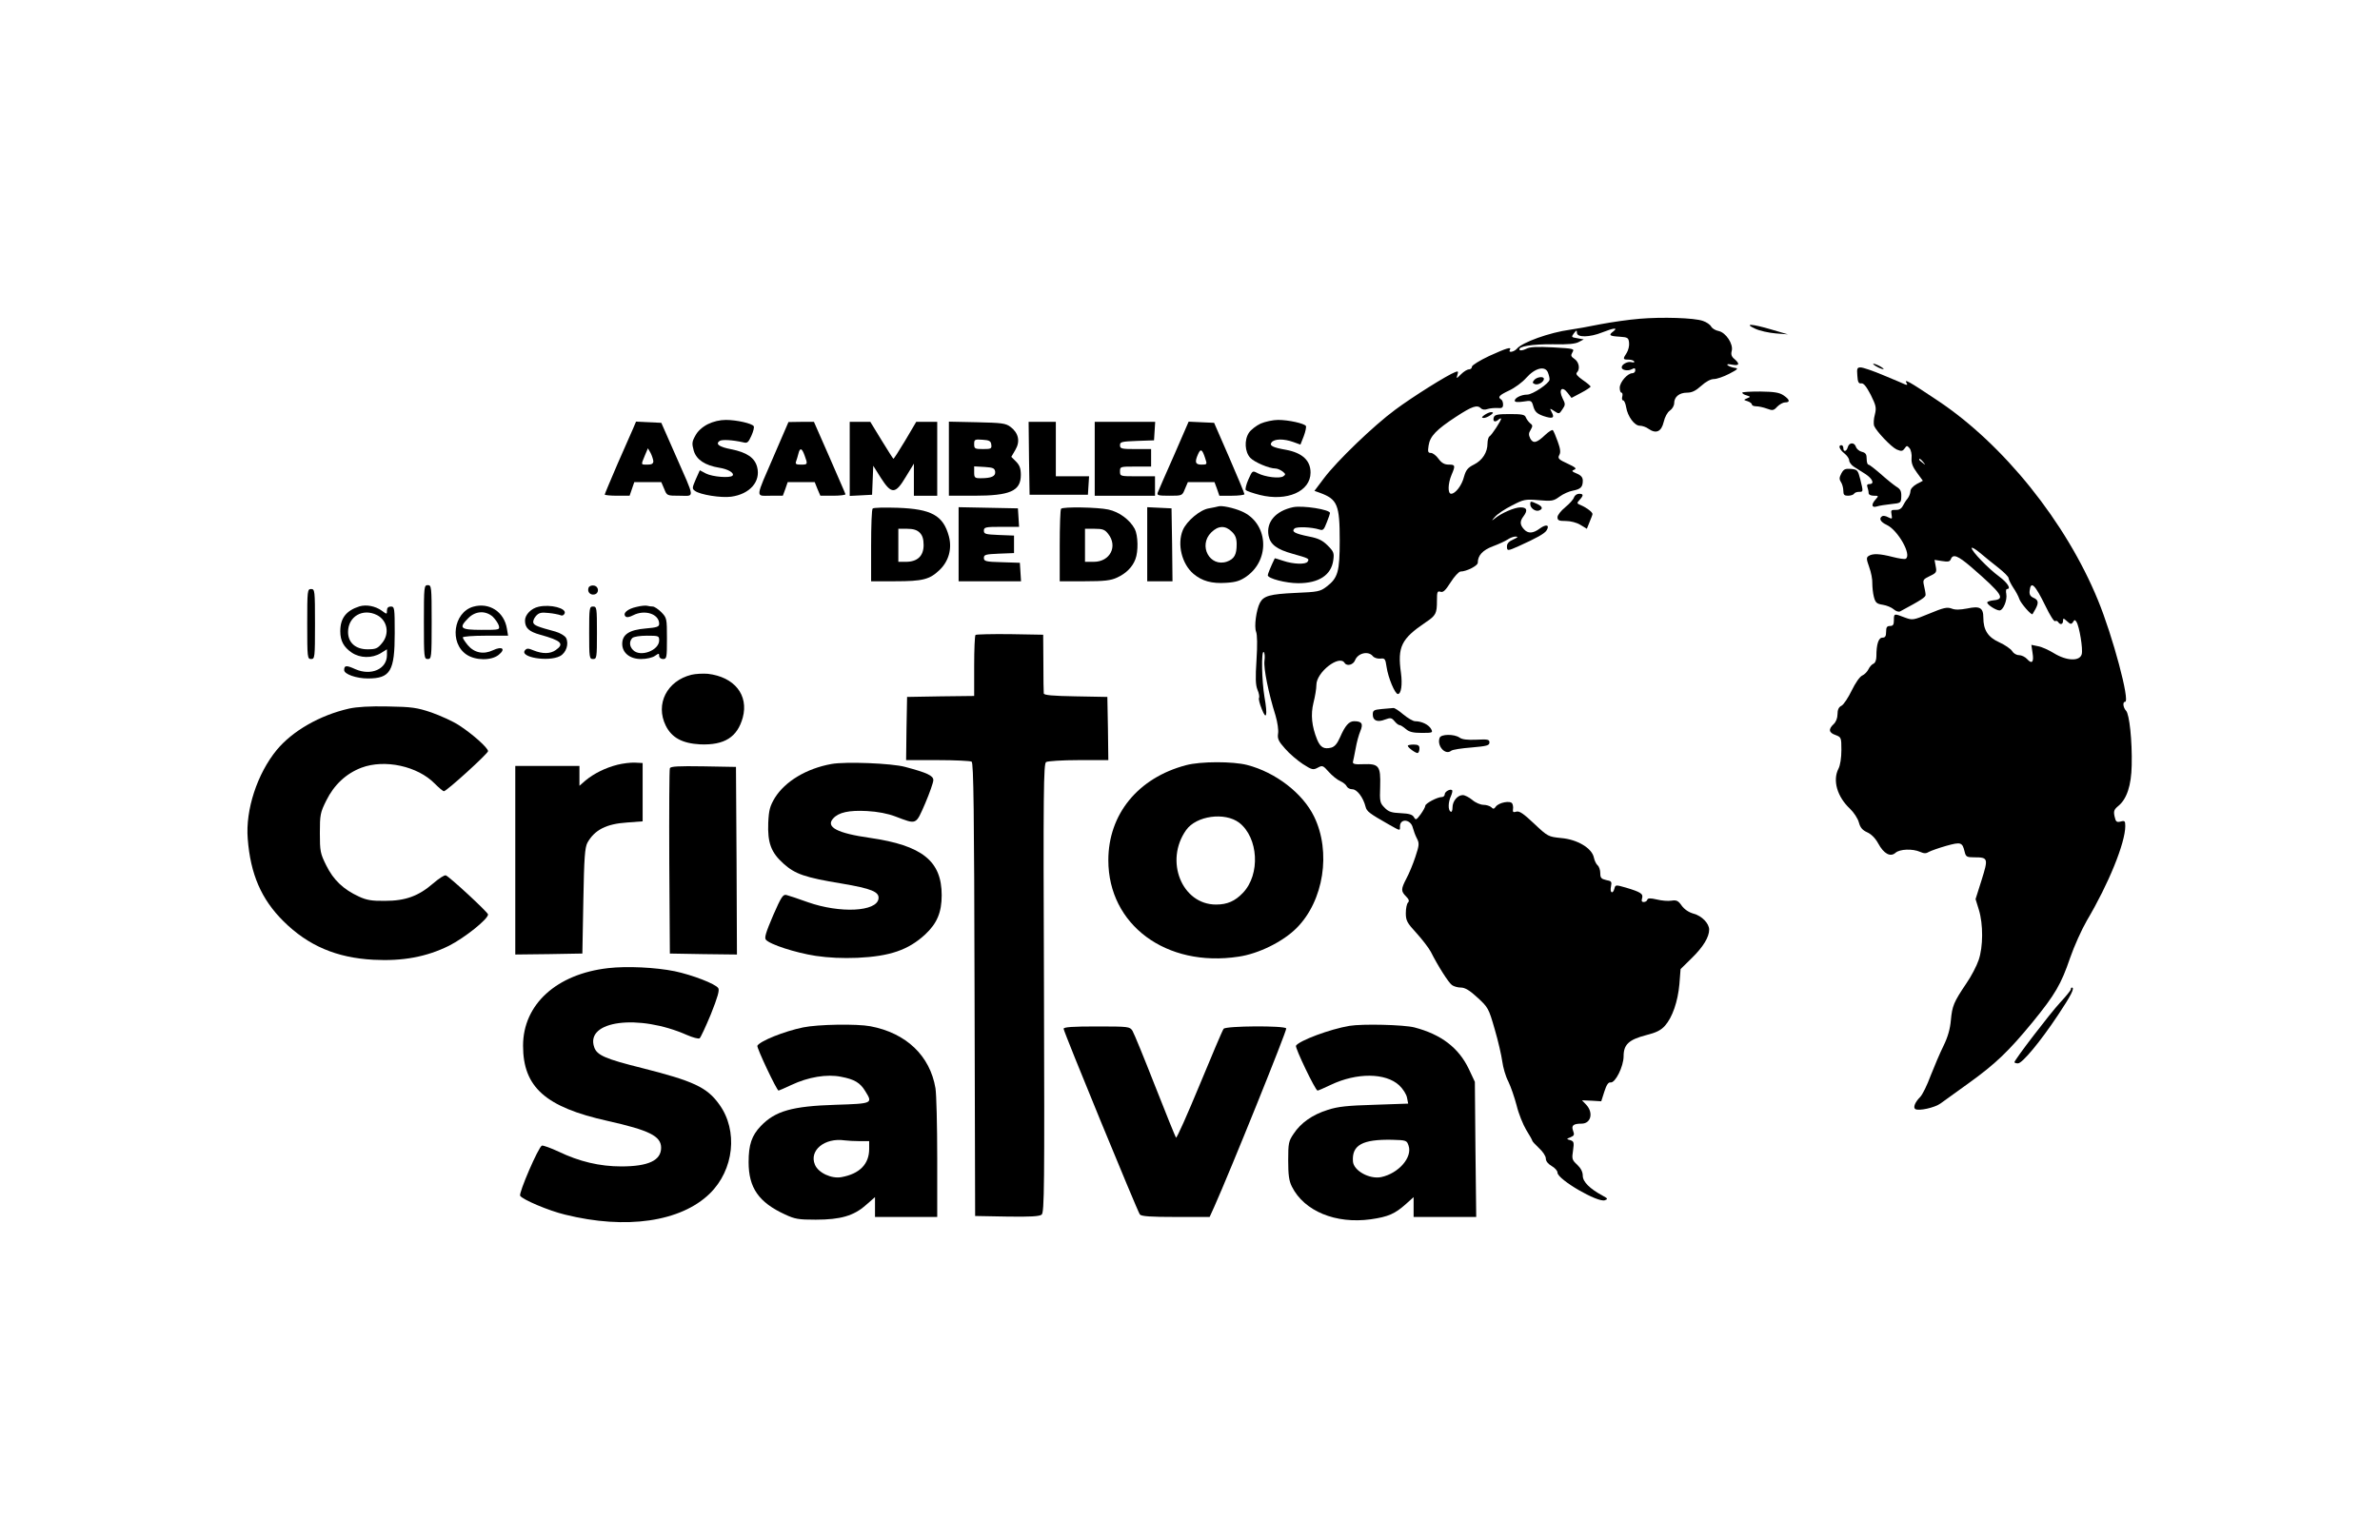 <?xml version="1.0" standalone="no"?>
<!DOCTYPE svg PUBLIC "-//W3C//DTD SVG 20010904//EN"
 "http://www.w3.org/TR/2001/REC-SVG-20010904/DTD/svg10.dtd">
<svg version="1.0" xmlns="http://www.w3.org/2000/svg"
 width="1224pt" height="792pt" viewBox="0 0 1224 792"
 preserveAspectRatio="xMidYMid meet">

<g transform="translate(0,792) scale(0.1,-0.1)"
fill="#000000" stroke="none">
<path d="M8430 6280 c-52 -4 -142 -17 -200 -28 -58 -12 -127 -24 -155 -28
-105 -14 -247 -65 -274 -98 -15 -17 -46 -22 -36 -6 11 18 -16 10 -106 -31 -49
-23 -89 -48 -89 -55 0 -8 -7 -14 -15 -14 -9 0 -27 -11 -41 -25 -24 -24 -25
-24 -19 -4 6 19 4 21 -11 15 -39 -14 -222 -129 -309 -194 -110 -81 -300 -264
-366 -352 l-49 -65 28 -10 c90 -33 102 -61 102 -245 0 -161 -9 -193 -68 -238
-33 -25 -44 -27 -161 -32 -129 -6 -162 -15 -181 -50 -19 -36 -31 -123 -20
-150 6 -16 7 -67 2 -145 -6 -93 -5 -128 5 -153 8 -18 11 -37 8 -42 -3 -5 3
-30 14 -57 24 -62 31 -34 14 62 -14 82 -17 239 -4 231 5 -3 7 -23 4 -45 -5
-39 20 -164 57 -282 10 -34 16 -75 13 -92 -4 -27 2 -40 36 -78 22 -26 64 -61
91 -79 47 -30 53 -32 77 -19 24 13 27 12 57 -22 17 -19 44 -41 59 -47 15 -7
30 -19 33 -27 4 -8 16 -15 29 -15 24 0 56 -42 68 -90 6 -24 19 -34 121 -92 59
-33 56 -33 56 -9 0 43 56 37 66 -7 4 -15 13 -40 21 -55 13 -25 12 -35 -8 -95
-12 -37 -33 -87 -46 -111 -28 -54 -29 -65 -2 -92 15 -15 18 -24 10 -32 -6 -6
-11 -30 -11 -54 0 -38 6 -50 54 -102 30 -33 64 -77 75 -98 36 -72 91 -158 108
-170 9 -7 30 -13 46 -13 21 0 45 -14 86 -52 54 -50 57 -54 88 -162 18 -61 35
-136 39 -166 4 -30 17 -77 31 -103 13 -27 32 -82 43 -124 10 -42 33 -98 49
-125 17 -27 31 -52 31 -55 0 -4 16 -21 35 -39 19 -17 35 -41 35 -53 0 -14 11
-28 30 -39 16 -9 30 -24 30 -34 0 -35 208 -156 244 -142 16 6 15 9 -11 23 -67
36 -103 72 -103 103 0 20 -10 39 -29 57 -26 24 -28 30 -21 73 6 42 4 47 -14
53 -21 6 -21 6 1 15 19 8 21 13 13 34 -10 27 2 36 44 36 48 0 62 56 24 97
l-22 23 50 -2 49 -3 16 50 c11 35 21 49 32 47 24 -4 67 82 67 135 0 60 27 85
115 108 52 13 77 25 98 49 38 43 66 124 74 214 l6 77 59 58 c58 57 88 107 88
145 0 32 -38 71 -80 82 -25 7 -47 22 -61 41 -18 26 -27 30 -53 26 -17 -3 -51
0 -75 6 -34 8 -46 7 -49 -1 -2 -7 -10 -12 -19 -12 -10 0 -12 6 -8 19 7 23 -6
32 -83 55 -52 15 -54 15 -59 -4 -8 -32 -25 -23 -18 9 5 26 3 29 -25 34 -25 6
-30 11 -30 36 0 15 -6 34 -14 40 -7 6 -16 25 -19 40 -10 48 -85 93 -168 100
-66 7 -68 7 -139 74 -55 52 -76 66 -91 62 -16 -5 -20 -3 -18 12 2 10 0 23 -4
30 -10 16 -68 5 -84 -16 -9 -13 -14 -14 -24 -3 -7 6 -25 12 -40 12 -15 0 -41
11 -57 25 -17 14 -39 25 -49 25 -27 0 -53 -31 -53 -64 0 -16 -4 -25 -10 -21
-13 8 -13 48 2 80 6 14 9 27 6 30 -9 9 -38 -7 -38 -21 0 -8 -7 -14 -15 -14
-23 0 -85 -33 -85 -45 0 -6 -11 -26 -24 -44 -22 -29 -25 -31 -34 -15 -8 14
-25 19 -68 21 -47 2 -63 7 -83 28 -24 24 -26 31 -23 110 3 105 -6 117 -87 114
-43 -2 -55 1 -53 12 2 7 8 38 14 69 5 30 16 70 24 89 16 38 8 51 -32 51 -26 0
-46 -22 -72 -82 -15 -34 -28 -49 -46 -54 -37 -9 -55 1 -72 41 -28 69 -34 129
-19 190 8 31 15 72 15 92 0 65 118 157 145 113 12 -19 45 -10 54 14 15 37 68
49 91 21 7 -9 24 -14 39 -13 23 3 26 -1 32 -43 8 -55 43 -139 58 -139 17 0 24
48 16 108 -19 135 2 176 126 260 54 36 59 46 59 113 0 44 2 50 18 45 14 -5 26
7 52 48 19 30 42 55 51 56 31 0 89 30 89 45 0 38 25 65 78 85 30 11 64 27 76
35 11 8 30 15 41 15 15 -1 11 -4 -12 -15 -22 -9 -33 -21 -33 -35 0 -25 3 -25
59 0 93 42 135 65 145 82 17 28 -2 33 -34 10 -36 -27 -62 -28 -83 -4 -21 23
-21 41 -2 66 23 31 18 46 -15 46 -31 0 -99 -29 -135 -59 -15 -12 -14 -9 3 10
13 15 52 41 88 59 60 31 68 33 137 27 68 -6 77 -4 107 18 19 14 50 28 69 31
40 8 51 18 51 52 0 16 -9 27 -31 36 -26 11 -28 14 -13 20 14 5 7 12 -34 31
-46 21 -52 27 -43 44 8 13 6 32 -8 70 -10 28 -21 54 -25 58 -3 4 -21 -7 -39
-24 -44 -42 -62 -46 -77 -19 -9 19 -9 28 2 45 11 19 11 24 -3 34 -8 7 -18 20
-22 30 -5 14 -19 17 -82 17 -59 0 -77 -3 -82 -15 -8 -22 4 -30 22 -15 8 7 15
10 15 6 0 -10 -48 -84 -60 -91 -5 -3 -10 -20 -10 -36 0 -46 -26 -87 -70 -109
-32 -16 -41 -28 -51 -63 -11 -44 -44 -87 -66 -87 -18 0 -17 52 2 97 21 49 19
53 -15 53 -21 0 -36 8 -52 30 -12 17 -30 30 -39 30 -15 0 -17 6 -12 38 7 48
40 82 141 148 84 55 109 63 129 43 7 -7 20 -8 34 -3 13 4 36 6 52 5 21 -2 27
2 27 18 0 11 -4 23 -10 26 -19 12 -10 22 41 46 28 13 68 42 88 65 46 52 98 64
112 27 5 -13 9 -30 8 -36 -1 -19 -87 -77 -115 -77 -30 0 -64 -17 -64 -31 0 -8
15 -9 43 -5 43 7 44 6 53 -26 8 -26 18 -36 51 -48 48 -16 60 -11 43 20 -11 21
-11 21 14 5 24 -16 25 -15 41 9 16 23 16 28 1 57 -22 45 -3 66 26 28 l20 -26
49 26 c27 14 49 29 49 32 0 4 -18 19 -40 34 -28 20 -38 31 -30 39 17 17 11 53
-12 69 -19 13 -21 18 -11 35 11 18 7 19 -100 25 -84 4 -119 3 -139 -8 -15 -7
-30 -10 -33 -5 -11 18 65 30 171 29 77 -2 117 2 134 12 l25 13 -33 6 c-31 5
-32 6 -18 25 14 18 15 18 16 3 0 -25 65 -24 130 2 58 23 83 26 58 6 -27 -20
-22 -25 30 -28 43 -3 47 -5 50 -31 2 -16 -4 -39 -12 -52 -21 -32 -20 -35 8
-35 14 0 27 -4 30 -9 4 -5 -3 -7 -14 -4 -19 5 -50 -11 -50 -27 0 -14 31 -20
51 -10 15 8 19 7 19 -5 0 -8 -7 -15 -15 -15 -25 0 -65 -46 -65 -75 0 -14 4
-25 9 -25 5 0 7 -9 4 -20 -3 -11 -1 -20 5 -20 5 0 12 -16 15 -35 8 -48 43 -95
70 -95 13 0 33 -7 45 -16 39 -27 66 -15 78 35 6 26 19 50 32 59 12 8 22 25 22
38 0 32 26 54 66 54 25 0 44 9 73 35 24 22 49 35 65 35 15 0 50 12 79 27 46
24 49 28 27 31 -14 2 -29 8 -35 13 -6 6 3 7 23 3 37 -7 41 4 12 29 -15 12 -19
24 -14 42 9 35 -30 94 -67 102 -17 3 -34 14 -39 23 -5 10 -24 23 -42 29 -44
16 -210 21 -328 11z"/>
<path d="M9027 6229 c23 -11 70 -21 105 -24 l63 -5 -85 25 c-102 30 -144 32
-83 4z"/>
<path d="M9650 6035 c14 -8 30 -14 35 -14 6 0 -1 6 -15 14 -14 8 -29 14 -35
14 -5 0 1 -6 15 -14z"/>
<path d="M9552 5988 c2 -34 7 -42 20 -40 12 2 26 -15 49 -59 27 -55 30 -66 21
-102 -6 -21 -7 -47 -4 -57 12 -29 87 -108 116 -122 24 -10 30 -10 41 5 11 16
13 16 26 1 7 -9 12 -32 10 -50 -2 -25 5 -45 28 -76 l30 -41 -32 -17 c-19 -11
-32 -25 -32 -38 -1 -11 -7 -27 -15 -37 -8 -9 -19 -27 -25 -39 -8 -14 -20 -20
-37 -19 -22 1 -24 -2 -20 -24 4 -23 3 -24 -17 -14 -12 7 -26 9 -31 6 -19 -12
-9 -30 23 -45 58 -27 130 -155 98 -174 -5 -4 -35 1 -67 9 -66 17 -103 19 -124
5 -12 -8 -12 -15 3 -57 10 -27 17 -64 16 -83 0 -19 3 -51 8 -70 8 -30 14 -36
46 -41 20 -3 46 -14 57 -24 10 -9 25 -14 32 -10 110 59 133 74 131 86 0 8 -4
28 -8 46 -7 30 -5 33 30 50 34 16 36 20 30 50 l-6 33 39 -6 c31 -5 40 -3 45
10 11 28 36 18 105 -41 160 -139 177 -165 114 -171 -18 -2 -32 -7 -32 -11 0
-12 46 -41 63 -41 19 0 41 53 35 85 -3 14 -1 25 3 25 24 0 4 32 -39 64 -56 41
-142 130 -142 147 0 6 19 -5 43 -25 23 -20 66 -54 95 -77 28 -22 52 -46 52
-53 0 -7 11 -29 24 -49 13 -19 27 -45 31 -58 7 -22 63 -86 68 -78 1 2 8 14 15
26 18 33 15 47 -10 58 -16 7 -22 17 -20 35 6 55 27 34 82 -78 22 -46 44 -81
49 -77 5 3 12 1 16 -5 10 -16 25 -12 25 7 0 14 2 14 21 -3 17 -16 22 -16 30
-4 8 13 10 13 18 1 15 -24 34 -139 27 -166 -10 -38 -78 -35 -143 5 -26 16 -63
33 -82 36 l-34 7 6 -41 c8 -48 -3 -60 -28 -32 -10 11 -29 20 -41 20 -14 0 -29
9 -36 21 -7 11 -37 32 -66 45 -58 26 -82 63 -82 127 0 51 -18 61 -83 47 -38
-7 -62 -8 -81 0 -23 8 -41 4 -113 -26 -85 -35 -87 -35 -128 -20 -54 21 -55 21
-55 -14 0 -23 -4 -30 -20 -30 -16 0 -20 -7 -20 -30 0 -23 -5 -30 -19 -30 -20
0 -31 -34 -31 -95 0 -20 -6 -35 -15 -39 -8 -3 -20 -16 -26 -29 -6 -12 -20 -27
-32 -32 -13 -6 -35 -38 -54 -77 -18 -37 -41 -72 -52 -78 -15 -7 -21 -21 -21
-44 0 -20 -8 -40 -20 -51 -28 -26 -25 -44 10 -56 29 -11 30 -13 30 -77 0 -40
-6 -79 -15 -96 -31 -60 -7 -144 59 -206 20 -19 41 -51 46 -71 7 -26 18 -39 42
-50 21 -9 42 -30 57 -57 29 -54 63 -72 89 -49 22 20 89 22 127 5 20 -9 31 -9
45 0 11 6 51 20 89 31 76 21 83 19 95 -31 6 -25 11 -28 49 -28 72 0 73 -5 38
-117 l-31 -98 17 -55 c23 -75 22 -191 -1 -258 -10 -30 -38 -84 -63 -120 -66
-98 -73 -116 -80 -190 -4 -46 -16 -87 -38 -132 -18 -36 -47 -105 -66 -153 -18
-49 -42 -98 -54 -110 -27 -27 -37 -54 -25 -62 18 -11 100 7 130 29 15 11 82
59 147 106 136 98 204 163 327 313 115 141 146 194 192 329 21 61 60 147 86
192 112 189 198 400 198 487 0 26 -3 29 -24 23 -21 -5 -25 -1 -31 26 -6 27 -3
36 19 54 44 36 67 106 69 209 3 127 -12 264 -29 281 -15 16 -19 46 -5 46 27 0
-64 340 -140 524 -164 400 -485 800 -823 1025 -151 101 -176 115 -160 89 5 -7
2 -9 -7 -6 -8 4 -58 25 -111 47 -54 23 -107 41 -119 41 -18 0 -20 -5 -17 -42z
m339 -445 c13 -16 12 -17 -3 -4 -10 7 -18 15 -18 17 0 8 8 3 21 -13z"/>
<path d="M7890 5965 c-10 -12 -9 -16 4 -21 16 -6 46 11 46 27 0 15 -37 10 -50
-6z"/>
<path d="M8960 5900 c0 -4 10 -11 23 -14 21 -7 21 -7 2 -15 -19 -8 -19 -8 3
-15 12 -4 22 -12 22 -17 0 -5 10 -9 22 -9 12 0 36 -5 55 -12 29 -11 35 -10 53
10 12 12 30 22 40 22 28 0 25 14 -7 36 -22 15 -48 19 -120 20 -51 0 -93 -2
-93 -6z"/>
<path d="M7634 5785 c-15 -11 -16 -14 -3 -15 8 0 24 7 35 15 15 11 16 14 3 15
-8 0 -24 -7 -35 -15z"/>
<path d="M3640 5738 c-29 -15 -52 -36 -64 -59 -18 -32 -18 -41 -8 -78 14 -46
58 -75 131 -87 46 -7 80 -28 68 -41 -14 -13 -102 -6 -136 11 l-32 17 -21 -47
c-19 -44 -19 -48 -4 -59 26 -20 135 -37 186 -30 96 13 153 78 134 152 -12 48
-53 76 -133 92 -63 12 -83 27 -60 43 13 8 66 5 120 -7 22 -6 27 -2 43 33 10
22 16 45 12 50 -9 14 -88 32 -143 32 -31 0 -65 -8 -93 -22z"/>
<path d="M6483 5741 c-23 -11 -50 -32 -60 -47 -25 -38 -21 -99 7 -129 22 -23
97 -55 130 -55 9 0 25 -7 36 -15 16 -13 17 -16 4 -25 -18 -13 -94 -4 -132 16
-27 14 -27 14 -48 -33 -11 -25 -17 -50 -13 -54 5 -5 37 -16 72 -25 140 -35
261 18 261 115 0 62 -42 101 -125 117 -70 12 -89 22 -75 39 15 18 62 19 112 1
l36 -13 17 43 c9 24 14 48 11 53 -9 13 -89 31 -143 31 -26 0 -67 -9 -90 -19z"/>
<path d="M3257 5718 c-8 -18 -44 -101 -81 -184 -36 -84 -66 -155 -66 -158 0
-3 29 -6 64 -6 l64 0 12 35 12 35 69 0 70 0 15 -35 c14 -35 14 -35 80 -35 78
0 80 -23 -21 207 l-74 168 -65 3 -65 3 -14 -33z m103 -170 c0 -13 -8 -18 -30
-18 -35 0 -34 -3 -14 46 l16 38 14 -24 c7 -14 13 -33 14 -42z"/>
<path d="M3982 5580 c-99 -229 -98 -210 -20 -210 l64 0 13 35 12 35 70 0 69 0
14 -35 15 -35 66 0 c37 0 65 4 63 8 -1 5 -39 90 -82 190 l-80 182 -65 0 -66
-1 -73 -169z m156 -3 c17 -46 16 -47 -19 -47 -24 0 -30 3 -25 16 3 9 9 27 12
40 8 33 18 30 32 -9z"/>
<path d="M4370 5560 l0 -191 58 3 57 3 3 75 3 74 39 -62 c55 -86 75 -85 129 6
l41 67 0 -82 0 -83 60 0 60 0 0 190 0 190 -54 0 -54 0 -56 -95 c-31 -52 -59
-95 -61 -95 -2 0 -29 43 -61 95 l-58 95 -53 0 -53 0 0 -190z"/>
<path d="M4880 5561 l0 -191 129 0 c186 0 241 24 241 107 0 33 -6 50 -25 69
l-24 24 21 36 c26 44 16 87 -25 118 -25 19 -45 21 -173 24 l-144 3 0 -190z
m218 72 c3 -21 -1 -23 -42 -23 -43 0 -46 2 -46 26 0 23 3 25 43 22 35 -2 43
-7 45 -25z m20 -139 c3 -24 -19 -34 -75 -34 -30 0 -33 3 -33 31 l0 30 53 -3
c44 -3 52 -6 55 -24z"/>
<path d="M5292 5563 l3 -188 150 0 150 0 3 48 3 47 -85 0 -86 0 0 140 0 140
-70 0 -70 0 2 -187z"/>
<path d="M5630 5560 l0 -190 155 0 155 0 0 50 0 50 -90 0 c-89 0 -90 0 -90 25
0 25 1 25 80 25 l80 0 0 45 0 45 -80 0 c-73 0 -80 2 -80 20 0 17 8 19 88 22
l87 3 3 48 3 47 -155 0 -156 0 0 -190z"/>
<path d="M6037 5576 c-42 -95 -80 -181 -83 -190 -5 -14 3 -16 60 -16 66 0 66
0 80 35 l15 35 68 0 69 0 13 -35 12 -35 65 0 c35 0 64 4 64 8 0 5 -35 89 -78
188 l-78 179 -66 3 -65 3 -76 -175z m161 -13 c11 -32 10 -33 -19 -33 -32 0
-36 13 -17 55 13 29 21 24 36 -22z"/>
<path d="M9503 5620 c-6 -23 -23 -27 -23 -5 0 8 -4 15 -10 15 -18 0 -10 -22
15 -42 14 -11 25 -27 25 -36 0 -9 11 -24 23 -32 13 -8 40 -26 60 -38 38 -25
49 -52 21 -52 -11 0 -14 -5 -10 -16 3 -9 6 -22 6 -30 0 -8 10 -14 27 -14 25 0
25 -1 10 -18 -25 -27 -22 -46 6 -37 12 4 45 9 73 12 50 5 51 6 52 39 1 27 -4
38 -26 51 -15 10 -51 39 -80 65 -30 26 -58 48 -63 48 -5 0 -9 13 -9 30 0 23
-5 31 -25 36 -13 3 -27 15 -30 25 -8 25 -35 24 -42 -1z"/>
<path d="M9470 5485 c-11 -21 -12 -30 -2 -45 7 -11 12 -31 12 -45 0 -20 5 -25
24 -25 14 0 28 5 31 10 3 6 15 10 26 10 22 0 22 0 6 65 -12 47 -15 50 -48 53
-29 2 -37 -1 -49 -23z"/>
<path d="M8095 5362 c-3 -11 -23 -33 -45 -51 -22 -18 -40 -41 -40 -51 0 -17 7
-20 43 -20 24 0 56 -8 75 -20 l33 -20 14 35 c8 19 15 37 15 41 0 10 -31 33
-59 45 -22 9 -23 11 -7 28 21 23 20 31 -3 31 -11 0 -22 -8 -26 -18z"/>
<path d="M7870 5326 c0 -20 27 -39 45 -32 22 8 18 21 -10 34 -33 15 -35 15
-35 -2z"/>
<path d="M6265 5315 c-5 -2 -27 -6 -48 -10 -45 -7 -114 -65 -134 -112 -30 -73
-5 -174 55 -225 44 -37 94 -51 168 -46 50 3 72 10 105 33 125 89 110 277 -26
335 -42 18 -103 31 -120 25z m70 -130 c19 -18 25 -35 25 -65 0 -53 -12 -75
-50 -89 -88 -30 -149 82 -81 150 36 36 73 37 106 4z"/>
<path d="M6650 5311 c-89 -19 -139 -76 -126 -146 9 -46 42 -71 125 -94 82 -23
86 -25 76 -40 -9 -16 -76 -13 -125 4 -24 8 -44 14 -44 13 -21 -43 -36 -81 -36
-87 0 -17 94 -41 157 -41 106 0 170 42 180 119 5 36 2 44 -29 75 -26 26 -48
37 -95 46 -74 15 -92 25 -76 41 11 11 88 8 129 -5 18 -6 23 -1 37 36 10 24 17
46 17 49 0 18 -140 40 -190 30z"/>
<path d="M4488 5304 c-5 -4 -8 -90 -8 -191 l0 -183 124 0 c141 0 177 9 228 58
47 45 65 109 48 173 -29 108 -90 141 -265 147 -66 2 -123 1 -127 -4z m242
-124 c14 -14 20 -33 20 -64 0 -56 -32 -86 -91 -86 l-39 0 0 85 0 85 45 0 c32
0 51 -6 65 -20z"/>
<path d="M4930 5120 l0 -190 161 0 160 0 -3 48 -3 47 -92 3 c-84 2 -93 5 -93
22 0 17 9 19 78 22 l77 3 0 45 0 45 -77 3 c-70 3 -78 5 -78 22 0 18 7 20 91
20 l90 0 -3 48 -3 47 -152 3 -153 3 0 -191z"/>
<path d="M5457 5303 c-4 -3 -7 -89 -7 -190 l0 -183 128 0 c102 0 135 4 167 19
46 21 79 54 94 94 16 40 14 123 -3 156 -25 47 -80 88 -136 100 -55 12 -233 15
-243 4z m242 -129 c51 -64 10 -144 -74 -144 l-45 0 0 85 0 85 49 0 c42 0 53
-4 70 -26z"/>
<path d="M5900 5120 l0 -190 65 0 65 0 -2 188 -3 187 -62 3 -63 3 0 -191z"/>
<path d="M2180 4720 c0 -183 1 -190 20 -190 19 0 20 7 20 190 0 183 -1 190
-20 190 -19 0 -20 -7 -20 -190z"/>
<path d="M3027 4897 c-8 -21 8 -39 29 -35 27 5 25 42 -2 46 -12 2 -24 -3 -27
-11z"/>
<path d="M1580 4710 c0 -173 1 -180 20 -180 19 0 20 7 20 180 0 173 -1 180
-20 180 -19 0 -20 -7 -20 -180z"/>
<path d="M1849 4801 c-69 -22 -99 -61 -99 -128 0 -50 18 -82 59 -110 43 -29
104 -30 149 -3 l32 20 0 -30 c0 -72 -82 -108 -163 -72 -46 21 -57 20 -57 -5 0
-21 63 -43 122 -43 116 0 138 38 138 233 0 130 -1 137 -20 137 -13 0 -20 -7
-20 -20 0 -21 0 -21 -27 -1 -34 24 -79 32 -114 22z m90 -45 c54 -28 66 -97 25
-145 -22 -27 -32 -31 -74 -31 -61 0 -100 34 -100 89 0 80 76 124 149 87z"/>
<path d="M2433 4799 c-101 -30 -123 -186 -34 -246 46 -31 127 -32 165 -2 39
31 19 47 -29 24 -49 -23 -96 -13 -129 26 -14 17 -26 35 -26 40 0 5 52 9 116 9
l117 0 -6 36 c-14 87 -91 137 -174 113z m101 -51 c13 -13 27 -33 31 -45 6 -23
5 -23 -89 -23 -109 0 -119 9 -67 61 37 37 88 39 125 7z"/>
<path d="M2770 4799 c-38 -8 -70 -41 -70 -71 0 -38 20 -57 78 -73 109 -30 126
-47 80 -79 -28 -20 -68 -20 -113 -2 -28 12 -36 12 -45 1 -30 -36 120 -61 180
-30 32 17 47 63 31 94 -7 11 -30 25 -54 32 -93 25 -109 32 -114 45 -3 8 3 24
13 35 15 17 27 20 64 16 25 -2 52 -8 61 -11 10 -5 19 -1 23 9 10 26 -73 48
-134 34z"/>
<path d="M3273 4798 c-46 -10 -72 -33 -56 -49 6 -6 20 -4 39 6 60 31 134 7
134 -44 0 -15 -11 -19 -71 -24 -83 -7 -119 -31 -119 -79 0 -46 39 -78 97 -78
28 0 58 7 71 16 20 14 22 14 22 0 0 -9 9 -16 20 -16 19 0 20 7 20 106 0 103
-1 106 -29 135 -16 16 -36 29 -44 29 -9 0 -21 2 -29 4 -7 2 -32 0 -55 -6z
m117 -172 c0 -52 -97 -88 -134 -50 -19 18 -21 45 -4 62 7 7 39 12 75 12 60 0
63 -1 63 -24z"/>
<path d="M3030 4665 c0 -128 1 -135 20 -135 19 0 20 7 20 135 0 128 -1 135
-20 135 -19 0 -20 -7 -20 -135z"/>
<path d="M5017 4654 c-4 -4 -7 -76 -7 -160 l0 -154 -172 -2 -173 -3 -3 -162
-2 -163 162 0 c90 0 169 -4 175 -8 10 -6 13 -256 15 -1173 l3 -1164 164 -3
c120 -2 167 1 178 10 14 11 15 146 12 1166 -4 1016 -2 1154 11 1162 8 5 84 10
168 10 l152 0 -2 163 -3 162 -162 3 c-119 2 -164 6 -165 15 -1 6 -2 77 -2 157
l-1 145 -171 3 c-93 1 -173 -1 -177 -4z"/>
<path d="M3556 4449 c-126 -31 -187 -151 -132 -262 31 -62 85 -91 177 -96 125
-5 191 37 219 138 31 116 -43 209 -180 225 -25 2 -63 0 -84 -5z"/>
<path d="M1795 4275 c-150 -34 -291 -115 -372 -213 -100 -122 -161 -308 -149
-456 14 -183 70 -312 184 -425 127 -126 273 -188 463 -198 150 -8 273 15 388
72 81 41 201 137 201 161 0 11 -197 193 -217 201 -7 3 -36 -16 -65 -41 -75
-65 -142 -90 -248 -90 -68 -1 -95 4 -134 22 -80 37 -131 85 -168 160 -31 62
-33 74 -33 167 0 93 2 105 33 167 40 81 102 139 181 169 120 45 289 8 377 -82
21 -21 42 -39 47 -39 14 0 227 194 227 206 0 17 -81 89 -149 133 -32 21 -97
50 -142 66 -74 25 -101 29 -224 31 -92 2 -160 -2 -200 -11z"/>
<path d="M7108 4273 c-43 -4 -48 -7 -48 -29 0 -31 24 -41 64 -25 27 10 33 9
48 -9 9 -11 20 -20 26 -20 5 0 19 -9 32 -20 17 -15 37 -20 82 -20 56 0 58 1
48 20 -12 22 -48 40 -82 40 -11 0 -38 16 -61 35 -22 19 -45 34 -51 33 -6 -1
-32 -3 -58 -5z"/>
<path d="M7404 4125 c-16 -41 29 -92 59 -67 7 6 54 13 105 17 79 7 92 10 92
26 0 15 -8 17 -67 14 -46 -2 -74 1 -87 11 -28 19 -95 18 -102 -1z"/>
<path d="M7240 4084 c0 -10 45 -42 52 -37 5 2 8 13 8 24 0 14 -7 19 -30 19
-16 0 -30 -3 -30 -6z"/>
<path d="M3175 3986 c-60 -15 -121 -45 -164 -81 l-31 -27 0 51 0 51 -165 0
-165 0 0 -485 0 -485 173 2 172 3 5 270 c4 225 8 275 21 300 37 66 97 97 204
104 l80 6 0 150 0 150 -40 2 c-22 1 -62 -4 -90 -11z"/>
<path d="M4276 3990 c-128 -23 -238 -89 -291 -174 -25 -42 -31 -62 -34 -128
-4 -103 14 -153 79 -211 59 -53 110 -71 299 -102 154 -26 194 -43 189 -78 -9
-67 -198 -76 -363 -18 -49 18 -99 34 -110 37 -18 5 -27 -9 -69 -105 -37 -87
-46 -115 -37 -125 20 -24 152 -67 256 -83 68 -10 137 -13 215 -10 167 8 261
40 348 120 61 57 85 114 85 202 0 176 -100 256 -369 295 -169 24 -229 56 -189
100 28 31 81 43 174 38 55 -3 107 -13 146 -28 111 -42 104 -45 153 67 23 54
42 108 42 120 0 23 -32 38 -145 68 -70 19 -307 28 -379 15z"/>
<path d="M6100 3984 c-247 -65 -400 -252 -400 -489 0 -332 297 -553 670 -496
103 15 228 77 298 147 140 140 179 392 90 574 -58 119 -197 227 -344 265 -73
19 -240 19 -314 -1z m273 -296 c99 -77 110 -266 19 -361 -40 -42 -80 -60 -138
-60 -176 0 -266 225 -154 383 52 74 199 94 273 38z"/>
<path d="M3445 3968 c-3 -7 -4 -224 -3 -483 l3 -470 173 -3 172 -2 -2 482 -3
483 -168 3 c-128 2 -169 0 -172 -10z"/>
<path d="M3128 2940 c-266 -30 -438 -187 -438 -399 0 -213 115 -316 435 -387
214 -48 275 -78 275 -138 0 -65 -65 -96 -205 -96 -111 0 -216 25 -322 76 -41
19 -80 33 -86 31 -18 -7 -120 -244 -112 -258 13 -20 147 -77 231 -97 314 -78
595 -37 744 108 125 122 147 324 49 459 -63 88 -132 120 -397 187 -189 47
-232 66 -246 107 -48 137 228 173 477 63 30 -13 59 -21 65 -17 5 3 31 59 58
124 35 88 45 123 38 134 -14 22 -134 68 -224 87 -99 20 -246 27 -342 16z"/>
<path d="M10650 2831 c0 -5 -25 -36 -55 -68 -51 -55 -235 -295 -235 -307 0 -3
8 -6 18 -6 22 0 114 110 207 250 66 99 87 140 70 140 -3 0 -5 -4 -5 -9z"/>
<path d="M4130 2635 c-97 -20 -219 -69 -235 -94 -5 -9 100 -231 109 -231 2 0
32 13 66 29 87 41 183 57 256 42 69 -13 98 -31 124 -74 39 -63 39 -64 -152
-70 -225 -7 -311 -32 -385 -109 -47 -49 -63 -96 -63 -186 0 -132 52 -207 187
-269 51 -24 70 -27 158 -27 128 0 196 20 258 75 l47 41 0 -51 0 -51 160 0 160
0 0 303 c0 166 -4 328 -9 359 -28 167 -150 284 -335 319 -69 13 -269 10 -346
-6z m291 -585 l49 0 0 -40 c0 -78 -49 -128 -142 -145 -51 -10 -120 22 -137 64
-31 73 50 140 153 125 16 -2 50 -4 77 -4z"/>
<path d="M6940 2643 c-101 -17 -258 -76 -275 -102 -6 -10 100 -231 111 -231 3
0 34 13 69 30 133 63 281 62 351 -3 19 -18 37 -46 40 -63 l6 -31 -174 -6
c-137 -4 -187 -9 -239 -26 -80 -25 -139 -67 -176 -123 -26 -38 -28 -49 -28
-137 0 -75 4 -105 19 -135 63 -126 225 -193 406 -168 90 13 124 28 181 79 l39
35 0 -51 0 -51 161 0 161 0 -4 348 -3 347 -31 66 c-52 109 -142 178 -280 214
-55 14 -267 19 -334 8z m304 -616 c21 -60 -51 -143 -141 -162 -60 -12 -142 33
-145 81 -6 84 49 114 202 111 72 -2 75 -3 84 -30z"/>
<path d="M5470 2628 c0 -15 380 -939 392 -955 8 -10 57 -13 185 -13 l174 0 24
53 c81 181 375 909 370 917 -10 15 -310 13 -322 -2 -6 -7 -61 -138 -124 -290
-63 -152 -117 -274 -121 -270 -3 4 -52 124 -108 267 -56 143 -108 270 -116
283 -14 21 -19 22 -184 22 -122 0 -170 -3 -170 -12z"/>
</g>
</svg>
